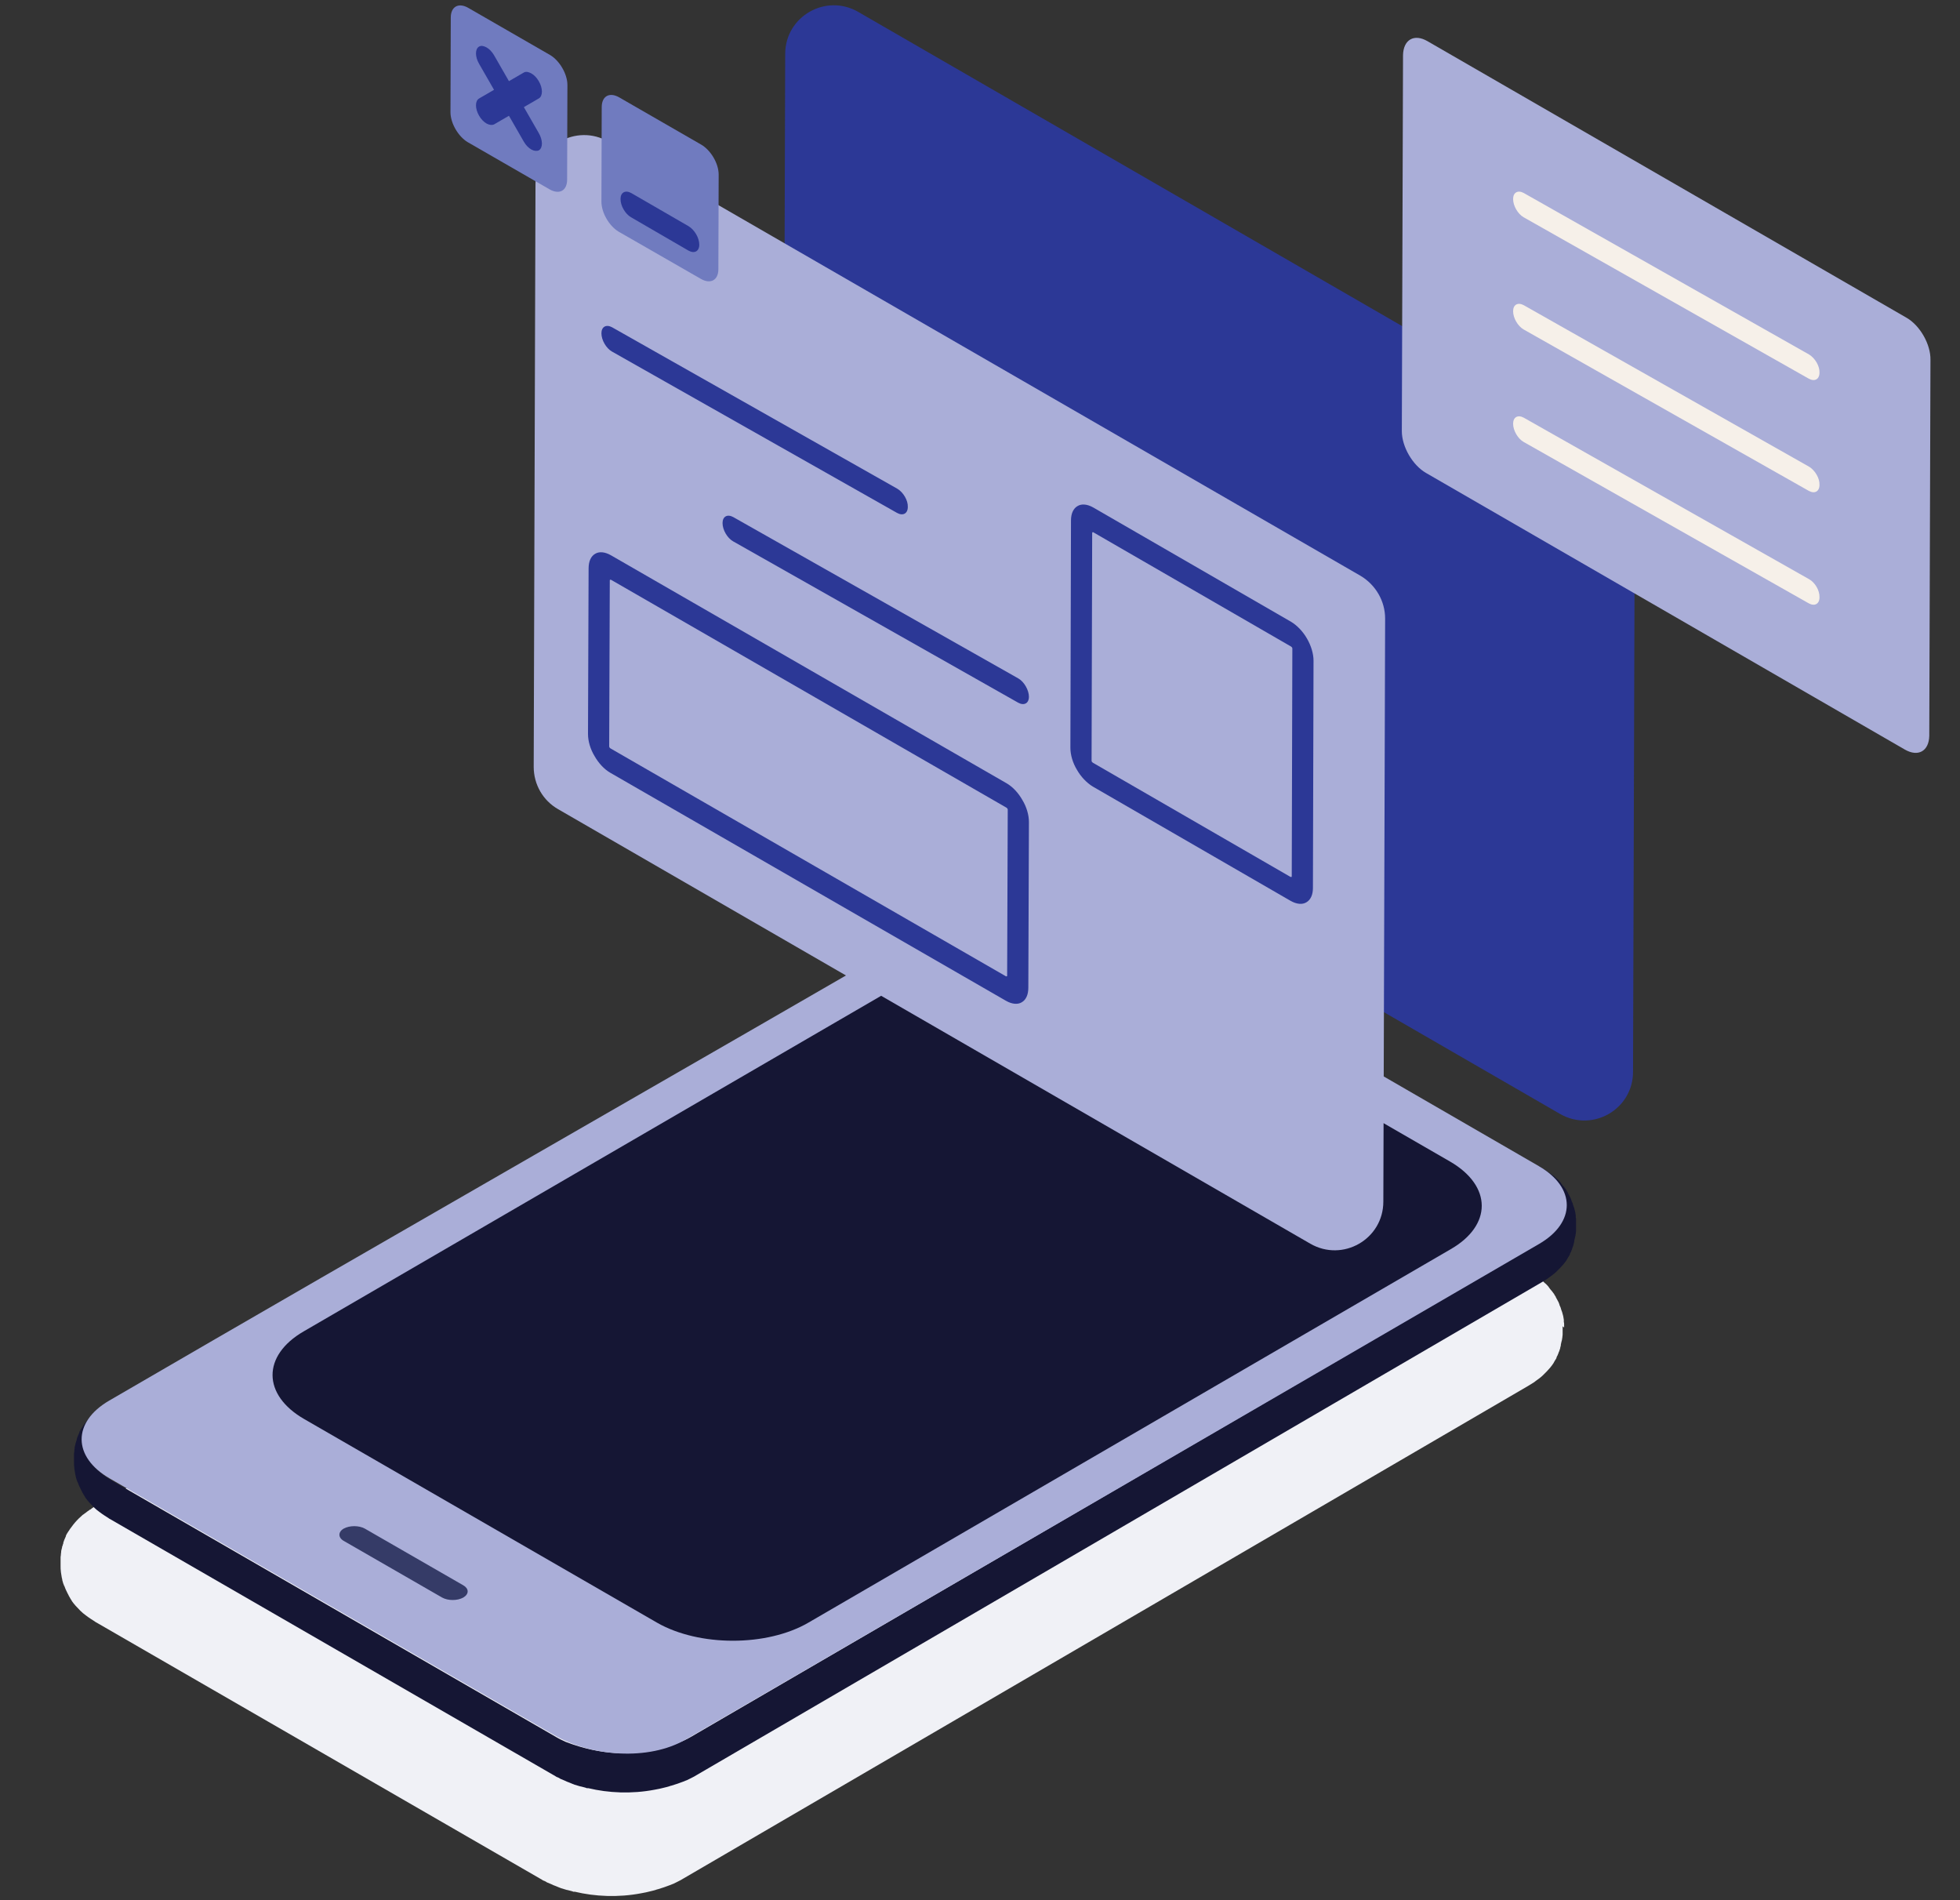 <?xml version="1.0" encoding="utf-8"?>
<!-- Generator: Adobe Illustrator 19.0.0, SVG Export Plug-In . SVG Version: 6.00 Build 0)  -->
<svg version="1.1" xmlns="http://www.w3.org/2000/svg" xmlns:xlink="http://www.w3.org/1999/xlink" x="0px" y="0px"
	 viewBox="0 0 657 636.8" style="enable-background:new 0 0 657 636.8;" xml:space="preserve">
<rect x="0" y="0" width="657" height="636.8" fill="#333333" stroke="none"/>
<style type="text/css">
	.st0{display:none;}
	.st1{display:inline;fill:#F3C8B7;}
	.st2{fill:#F0F1F6;}
	.st3{fill:#151634;}
	.st4{fill:#AAAED8;}
	.st5{fill:#353B67;}
	.st6{fill:#2C3896;}
	.st7{fill:#707BBF;}
	.st8{fill:#F6F0E9;}
</style>
<g id="BG" class="st0">
	<rect x="-280.6" y="-254.3" class="st1" width="1122" height="1122"/>
</g>
<g id="Object">
	<g>
		<path class="st2" d="M524.3,444.9C524.3,444.8,524.3,444.8,524.3,444.9L524.3,444.9l0-0.1l0,0l0,0l0-0.1c0,0,0,0.1,0,0.1l0-0.3
			c0-0.1,0-0.2,0-0.3l0-0.4c0-0.2,0-0.5-0.1-0.8c0-0.1,0-0.1,0-0.2c0-0.1,0-0.1,0-0.2l0-0.1c0,0,0-0.1,0-0.1l0-0.1
			c-0.1-0.9-0.3-1.7-0.5-2.3c0-0.2-0.1-0.3-0.2-0.6c0-0.1-0.1-0.2-0.1-0.3c0-0.1,0-0.1-0.1-0.2l0,0l0,0c0,0,0,0,0-0.1l-0.1-0.3
			l0-0.1c-0.1-0.2-0.2-0.5-0.3-0.7c-0.1-0.2-0.2-0.4-0.2-0.6c-0.1-0.3-0.2-0.5-0.3-0.7l0-0.1c0,0,0-0.1-0.1-0.1
			c-0.1-0.1-0.1-0.3-0.2-0.4c-0.3-0.5-0.5-0.9-0.6-1.1c0,0,0,0,0-0.1c-0.1-0.1-0.1-0.2-0.2-0.3c-0.1-0.1-0.1-0.2-0.2-0.3l-0.2-0.4
			c0,0-0.1-0.1-0.1-0.1c-0.2-0.3-0.4-0.5-0.6-0.8c-0.3-0.3-0.6-0.7-0.9-1.1c0,0,0-0.1-0.1-0.1l0-0.1c-0.3-0.4-0.7-0.8-1-1.1
			c-0.3-0.2-0.6-0.5-0.9-0.8c-0.1-0.1-0.1-0.1-0.2-0.2c-0.1-0.1-0.2-0.2-0.4-0.3c0,0,0,0-0.1,0c-0.2-0.2-0.4-0.3-0.5-0.4
			c-1.2-1-2.6-2-4.1-2.9c-49.7-28.7-99.3-57.3-149-86c-12.5-7.2-32.7-7.2-45.1,0c-94.4,54.9-190.7,109.8-285.2,164.6
			c-0.9,0.5-1.7,1-2.4,1.6c0,0,0,0-0.1,0c-0.3,0.2-0.7,0.5-1,0.7c-0.2,0.2-0.5,0.4-0.8,0.6c-0.2,0.2-0.4,0.3-0.7,0.5l-1.3,1.2
			c-0.3,0.3-1.1,1.1-1.8,2c0,0,0,0,0,0l0,0c-0.4,0.5-0.8,1.1-1.2,1.6c-0.1,0.2-0.3,0.5-0.6,0.9c0,0.1-0.1,0.1-0.1,0.2l-0.1,0.1
			c-0.2,0.3-0.3,0.6-0.5,0.9l0,0.1c0,0,0,0,0,0.1c-0.3,0.7-0.7,1.5-0.9,2.3l0,0.1c0,0,0,0.1,0,0.1c0,0.1,0,0.1-0.1,0.2
			c0,0.1-0.1,0.3-0.1,0.4c0,0,0,0,0,0c-0.1,0.2-0.1,0.4-0.2,0.5c0,0,0,0.1,0,0.1l0,0.1c-0.2,0.6-0.2,1-0.3,1.2c0,0.1,0,0.2,0,0.3
			c0,0.3-0.1,0.5-0.1,0.8l0,0.2c0,0.3-0.1,0.5-0.1,0.7l0,0.1l0,0.3c0,0.3,0,0.8,0,1.1l0,1.4c0,0.7,0,1.4,0.1,2c0,0,0,0,0,0.1
			c0.1,0.7,0.2,1.4,0.3,1.9c0,0,0,0,0,0c0.1,0.4,0.2,0.7,0.2,1c0,0.1,0.1,0.2,0.1,0.3c0.1,0.4,0.2,0.8,0.4,1.2
			c0,0.1,0.1,0.3,0.2,0.4c0.3,0.9,0.7,1.7,1.1,2.5c0.2,0.3,0.3,0.6,0.4,0.8c0.1,0.2,0.3,0.4,0.4,0.7c0.2,0.3,0.3,0.5,0.5,0.8
			c0,0.1,0.1,0.1,0.1,0.2c0.7,1,1.6,2,2.8,3.2c0.5,0.5,1.3,1.2,1.9,1.6c0.5,0.4,1.1,0.8,1.7,1.2c0.6,0.4,1.2,0.8,1.7,1.1
			c-0.1-0.1-0.2-0.1-0.3-0.2c0.1,0.1,0.2,0.2,0.3,0.2l14.9,8.6l14.9,8.6l14.9,8.6l14.9,8.6l14.9,8.6l14.9,8.6l14.9,8.6l14.9,8.6
			l14.9,8.6l14.9,8.6l0,0c0.2,0.1,0.4,0.2,0.5,0.3c0.2,0.1,0.3,0.2,0.5,0.3c0,0,0.1,0,0.1,0c0.3,0.1,0.6,0.3,0.8,0.4
			c0.1,0.1,0.2,0.1,0.3,0.2l0.3,0.1c0.5,0.2,0.9,0.4,1.4,0.6l0.4,0.2c0.2,0.1,0.5,0.2,0.8,0.3c0.4,0.2,0.8,0.3,1.2,0.5
			c0.1,0,0.2,0.1,0.3,0.1l0.2,0.1c0.7,0.2,1.4,0.4,2,0.6l0.1,0c0.1,0,0.3,0.1,0.4,0.1c0.7,0.2,1.3,0.3,1.7,0.5c0.1,0,0.1,0,0.2,0
			c0,0,0.1,0,0.1,0c0.1,0,0.1,0,0.2,0c6.7,1.6,14.5,2,22.3,0.5c1.1-0.2,2.1-0.4,2.8-0.6c0.8-0.2,1.8-0.4,2.5-0.7c0,0,0.1,0,0.1,0
			c0.7-0.2,1.5-0.5,2.2-0.7l2.2-0.8c0.3-0.1,0.6-0.3,1-0.4c0.3-0.2,0.7-0.3,1-0.5c0.1-0.1,0.3-0.1,0.4-0.2c0.6-0.3,1.4-0.7,2-1.1
			l0,0l28.3-16.5l28.3-16.5l28.3-16.5l28.3-16.5l28.3-16.5l28.3-16.5l28.3-16.5l28.3-16.5l28.3-16.5l28.3-16.5l0,0
			c0.8-0.5,1.5-0.9,2.1-1.3c0,0,0.1,0,0.1-0.1l0,0c0.5-0.4,1-0.7,1.5-1.1l0,0c0.5-0.4,0.8-0.6,1.2-1c0,0,0.1-0.1,0.1-0.1
			c0.3-0.3,0.7-0.7,1.1-1.1c0,0,0.1-0.1,0.1-0.1l0.1-0.1c0.3-0.3,0.6-0.7,0.9-1l0.1-0.1c0,0,0,0,0,0c0.4-0.5,0.9-1.1,1.2-1.6
			c0.1-0.2,0.3-0.5,0.5-0.9l0.2-0.3c0.1-0.2,0.2-0.3,0.3-0.5c0,0,0,0,0,0c0-0.1,0.1-0.2,0.1-0.3c0,0,0,0.1-0.1,0.1
			c0.1-0.2,0.2-0.4,0.3-0.6c0,0,0-0.1,0.1-0.1l0-0.1c0.1-0.3,0.3-0.6,0.4-1l0-0.1l0.1-0.1c0.1-0.4,0.3-0.8,0.4-1.2
			c0-0.1,0-0.1,0-0.2l0-0.1c0,0,0,0,0,0.1c0.1-0.3,0.2-0.6,0.2-0.8l0-0.1c0,0,0,0,0-0.1c0.2-0.7,0.2-1.1,0.3-1.2
			c0-0.2,0.1-0.4,0.1-0.5l0.1-0.4c0,0.1,0,0.2-0.1,0.3c0,0,0-0.1,0-0.1l0.1-0.4c0,0,0-0.1,0-0.1c0-0.3,0.1-0.6,0.1-0.9
			c0-0.1,0-0.2,0-0.3c0-0.1,0-0.3,0-0.5c0-0.1,0-0.2,0-0.3c0,0,0,0,0,0v0c0-0.1,0-0.2,0-0.3l0-1.4L524.3,444.9z"/>
		<g>
			<g>
				<path class="st3" d="M528.3,409.9C528.3,409.8,528.3,409.8,528.3,409.9L528.3,409.9l0-0.1l0,0l0,0l0-0.1c0,0,0,0.1,0,0.1l0-0.3
					c0-0.1,0-0.2,0-0.3l0-0.4c0-0.2,0-0.5-0.1-0.8c0-0.1,0-0.1,0-0.2c0-0.1,0-0.1,0-0.2l0-0.1c0,0,0-0.1,0-0.1l0-0.1
					c-0.1-0.9-0.3-1.7-0.5-2.3c0-0.2-0.1-0.3-0.2-0.6c0-0.1-0.1-0.2-0.1-0.3c0-0.1,0-0.1-0.1-0.2l0,0l0,0c0,0,0,0,0-0.1l-0.1-0.3
					l0-0.1c-0.1-0.2-0.2-0.5-0.3-0.7c-0.1-0.2-0.2-0.4-0.2-0.6c-0.1-0.3-0.2-0.5-0.3-0.7l0-0.1c0,0,0-0.1-0.1-0.1
					c-0.1-0.1-0.1-0.3-0.2-0.4c-0.3-0.5-0.5-0.9-0.6-1.1c0,0,0,0,0-0.1c-0.1-0.1-0.1-0.2-0.2-0.3c-0.1-0.1-0.1-0.2-0.2-0.3l-0.2-0.4
					c0,0-0.1-0.1-0.1-0.1c-0.2-0.3-0.4-0.5-0.6-0.8c-0.3-0.3-0.6-0.7-0.9-1.1c0,0,0-0.1-0.1-0.1l0-0.1c-0.3-0.4-0.7-0.8-1-1.1
					c-0.3-0.2-0.6-0.5-0.9-0.8c-0.1-0.1-0.1-0.1-0.2-0.2c-0.1-0.1-0.2-0.2-0.4-0.3c0,0,0,0-0.1,0c-0.3-0.3-0.6-0.5-0.9-0.7
					c0,0-0.1-0.1-0.2-0.1c-0.3-0.2-0.7-0.5-1-0.7c-0.1-0.1-0.2-0.2-0.4-0.3c0,0,0.1,0,0.1,0.1l-0.1-0.1c0,0,0,0,0,0c0,0,0,0-0.1,0
					l-0.4-0.3c-0.4-0.2-0.9-0.5-1.2-0.8c0.5,0.3,1.1,0.6,1.6,1c-0.5-0.3-1.1-0.7-1.6-1c0,0,0,0,0,0c0,0,0,0,0,0c0,0,0,0,0,0
					c0,0,0,0,0,0c0,0,0,0,0,0c-0.1,0-0.1-0.1-0.2-0.1c0,0,0,0,0.1,0c-0.1,0-0.1-0.1-0.2-0.1c0,0,0,0,0,0c0,0,0,0,0,0c0,0,0,0,0,0
					c0,0,0,0,0,0c0,0,0,0,0,0c0,0,0,0,0,0c0,0,0,0,0,0c0,0,0,0,0,0c0,0,0,0,0,0c0,0,0,0,0,0c0,0,0,0-0.1,0c0,0,0,0-0.1,0
					c0,0,0,0,0,0c0,0-0.1,0-0.1,0c0,0,0,0-0.1,0c0,0,0,0,0,0c0,0,0,0,0,0c0,0,0,0-0.1,0c0,0,0,0,0,0c0,0,0,0,0,0c0,0,0,0,0,0
					c0,0-0.1,0-0.1,0c0,0,0,0,0,0c0,0,0,0,0,0c0,0-0.1,0-0.1,0c0,0-0.1,0-0.1,0c0,0,0,0,0,0c-0.1,0-0.2,0.1-0.3,0.1
					c0.4,0.2,0.8,0.5,1.1,0.7c0.8,0.5,1.6,1.1,2.2,1.6c0.3,0.2,0.5,0.4,0.8,0.7c1.1,0.9,2,1.9,2.7,3c1.2,2,2.5,4.6,2.5,7.5
					c-0.1,3.1-1.5,6.2-4.3,9c0,0-0.1,0.1-0.1,0.1c-0.1,0.1-0.3,0.3-0.5,0.4c-1,0.9-2.2,1.8-3.6,2.7c-0.2,0.1-0.5,0.3-0.7,0.4
					L231.6,582.1c-0.6,0.3-1.2,0.7-1.9,1c-1.7,0.8-3.9,1.7-6.4,2.5c-5.3,1.5-11.2,2.2-17,1.9c-5-0.3-10.6-1.4-16.6-3.7
					c-1.1-0.5-2.2-1-3.2-1.6l-149-86c-8.9-5.2-11.5-12.6-7.7-19.1c0.1-0.1,0.1-0.2,0.2-0.3c0.1-0.1,0.1-0.2,0.2-0.3
					c1.1-1.7,2.6-3.2,4.4-4.6c0.9-0.7,1.8-1.3,2.8-1.9c0,0,0,0-0.1,0c0,0,0,0,0,0c0,0-0.1,0-0.1,0c0,0,0,0,0,0c0,0-0.1,0-0.1,0
					c0,0,0,0,0,0c0,0-0.1,0-0.1,0c0,0,0,0,0,0c0,0-0.1,0-0.1,0c0,0,0,0,0,0c0,0,0,0,0,0c0,0,0,0,0,0c0,0,0,0,0,0c0,0,0,0,0,0
					c0,0,0,0,0,0c0,0,0,0,0,0c0,0,0,0,0,0l0,0c0,0,0,0,0,0c0,0,0,0,0,0c0,0,0,0-0.1,0l0,0c0,0,0,0,0,0c0,0,0,0,0,0c0,0,0,0,0,0
					c0,0,0,0,0,0l0,0c0,0,0,0,0,0c0,0,0,0,0,0c0,0,0,0-0.1,0c0,0,0,0,0,0c0,0,0,0,0,0c0,0,0,0,0,0c0,0,0,0,0,0c0,0,0,0,0,0
					c0,0,0,0,0,0c0,0,0,0,0,0c0,0,0,0,0,0c0,0,0,0,0,0c0,0,0,0,0,0c0,0,0,0,0,0c0,0,0,0,0,0c0,0,0,0,0,0c0,0,0,0,0,0c0,0,0,0,0,0
					c0,0,0,0,0,0c0,0,0,0,0,0c0,0,0,0,0,0c0,0,0,0,0,0c0,0,0,0,0,0c0,0,0,0,0,0c0,0,0,0,0,0c0,0,0,0,0,0c0,0,0,0,0,0c0,0,0,0,0,0
					c0,0,0,0,0,0c0,0,0,0,0,0c0,0,0,0,0,0c0,0,0,0,0,0c0,0,0,0,0,0c0,0,0,0,0,0c-0.1,0-0.2,0.1-0.2,0.1c-0.2,0.1-0.4,0.3-0.7,0.4
					c-0.2,0.1-0.4,0.3-0.6,0.4c-0.1,0.1-0.3,0.2-0.4,0.3c0,0-0.1,0-0.1,0c-0.3,0.2-0.7,0.5-1,0.7c-0.2,0.2-0.5,0.4-0.8,0.6
					c-0.2,0.2-0.4,0.3-0.7,0.5l-1.3,1.2c-0.3,0.3-1.1,1.1-1.8,2c0,0,0,0,0,0l0,0c-0.4,0.5-0.8,1.1-1.2,1.6c-0.1,0.2-0.3,0.5-0.6,0.9
					c0,0.1-0.1,0.1-0.1,0.2l-0.1,0.1c-0.2,0.3-0.3,0.6-0.5,0.9l0,0.1c0,0,0,0,0,0.1c-0.3,0.7-0.7,1.5-0.9,2.3l0,0.1c0,0,0,0.1,0,0.1
					c0,0.1,0,0.1-0.1,0.2c0,0.2-0.1,0.3-0.1,0.4c0,0,0,0,0,0c-0.1,0.2-0.1,0.4-0.2,0.5c0,0,0,0.1,0,0.1l0,0.1
					c-0.2,0.6-0.2,1-0.3,1.2c0,0.1,0,0.2,0,0.3c0,0.3-0.1,0.5-0.1,0.8l0,0.2c0,0.3-0.1,0.5-0.1,0.7l0,0.1l0,0.3c0,0.3,0,0.8,0,1.1
					l0,1.4c0,0.7,0,1.4,0.1,2c0,0,0,0,0,0.1c0.1,0.7,0.2,1.4,0.3,1.9c0,0,0,0,0,0c0.1,0.4,0.2,0.7,0.2,1c0,0.1,0.1,0.2,0.1,0.3
					c0.1,0.4,0.2,0.8,0.4,1.2c0,0.1,0.1,0.3,0.2,0.4c0.3,0.9,0.7,1.7,1.1,2.5c0.2,0.3,0.3,0.6,0.4,0.8c0.1,0.2,0.3,0.4,0.4,0.7
					c0.2,0.3,0.3,0.5,0.5,0.8c0,0.1,0.1,0.1,0.1,0.2c0.7,1,1.6,2,2.8,3.2c0.5,0.5,1.3,1.2,1.9,1.6c0.5,0.4,1.1,0.8,1.7,1.2
					c0.6,0.4,1.2,0.8,1.7,1.1c-0.1-0.1-0.2-0.1-0.3-0.2c0.1,0.1,0.2,0.2,0.3,0.2l14.9,8.6l14.9,8.6l14.9,8.6l14.9,8.6l14.9,8.6
					l14.9,8.6l14.9,8.6l14.9,8.6l14.9,8.6l14.9,8.6l0,0c0.2,0.1,0.4,0.2,0.5,0.3c0.2,0.1,0.3,0.2,0.5,0.3c0,0,0.1,0,0.1,0
					c0.3,0.1,0.6,0.3,0.8,0.4c0.1,0.1,0.2,0.1,0.3,0.2l0.3,0.1c0.5,0.2,0.9,0.4,1.4,0.6l0.4,0.2c0.2,0.1,0.5,0.2,0.8,0.3
					c0.4,0.2,0.8,0.3,1.2,0.5c0.1,0,0.2,0.1,0.3,0.1l0.2,0.1c0.7,0.2,1.4,0.4,2,0.6l0.1,0c0.1,0,0.3,0.1,0.4,0.1
					c0.7,0.2,1.3,0.3,1.7,0.5c0.1,0,0.1,0,0.2,0c0,0,0.1,0,0.1,0c0.1,0,0.1,0,0.2,0c6.7,1.6,14.5,2,22.3,0.5
					c1.1-0.2,2.1-0.4,2.8-0.6c0.8-0.2,1.8-0.4,2.5-0.7c0,0,0.1,0,0.1,0c0.7-0.2,1.5-0.5,2.2-0.7l2.2-0.8c0.3-0.1,0.6-0.3,1-0.4
					c0.3-0.2,0.7-0.3,1-0.5c0.1-0.1,0.3-0.1,0.4-0.2c0.6-0.3,1.4-0.7,2-1.1l0,0l28.3-16.5l28.3-16.5l28.3-16.5l28.3-16.5l28.3-16.5
					l28.3-16.5l28.3-16.5l28.3-16.5l28.3-16.5l28.3-16.5v0l0,0c0.8-0.5,1.5-0.9,2.1-1.3c0,0,0.1,0,0.1-0.1l0,0
					c0.5-0.4,1-0.7,1.5-1.1l0,0c0.5-0.4,0.8-0.6,1.2-1c0,0,0.1-0.1,0.1-0.1c0.3-0.3,0.7-0.7,1.1-1.1c0,0,0.1-0.1,0.1-0.1l0.1-0.1
					c0.3-0.3,0.6-0.7,0.9-1l0.1-0.1c0,0,0,0,0,0c0.4-0.5,0.9-1.1,1.2-1.6c0.1-0.2,0.3-0.5,0.5-0.9l0.2-0.3c0.1-0.2,0.2-0.3,0.3-0.5
					c0,0,0,0,0,0c0-0.1,0.1-0.2,0.1-0.3c0,0,0,0.1-0.1,0.1c0.1-0.2,0.2-0.4,0.3-0.6c0,0,0-0.1,0.1-0.1l0-0.1c0.1-0.3,0.3-0.6,0.4-1
					l0-0.1l0.1-0.2c0.1-0.4,0.3-0.8,0.4-1.2c0-0.1,0-0.1,0-0.2l0-0.1c0,0,0,0,0,0.1c0.1-0.3,0.2-0.6,0.2-0.8l0-0.1c0,0,0,0,0-0.1
					c0.2-0.7,0.2-1.1,0.3-1.2c0-0.2,0.1-0.4,0.1-0.5l0.1-0.4c0,0.1,0,0.2-0.1,0.3c0,0,0-0.1,0-0.1l0.1-0.4c0,0,0-0.1,0-0.1
					c0-0.3,0.1-0.6,0.1-0.9c0-0.1,0-0.2,0-0.3c0-0.1,0-0.3,0-0.5c0-0.1,0-0.2,0-0.3c0,0,0,0,0,0l0,0c0-0.1,0-0.2,0-0.3l0-1.4
					L528.3,409.9z M234.5,591.4L234.5,591.4c0,0,0-0.1,0-0.1v0C234.5,591.3,234.5,591.3,234.5,591.4z M234.5,591.1L234.5,591.1
					C234.5,591.1,234.5,591.1,234.5,591.1L234.5,591.1C234.5,591.1,234.5,591.1,234.5,591.1z M234.5,590.7L234.5,590.7
					C234.5,590.7,234.5,590.7,234.5,590.7C234.5,590.7,234.5,590.7,234.5,590.7z M34.8,505.4c0,0.6,0.1,1.1,0.3,1.5
					C34.9,506.5,34.8,506,34.8,505.4z M183.7,590.7c0,1.7,0.4,3,1,3.6C184.1,593.7,183.7,592.4,183.7,590.7z M184.8,594.4
					c0,0,0.1,0.1,0.1,0.1C184.9,594.5,184.8,594.5,184.8,594.4z"/>
				<g>
					<path class="st4" d="M515.8,390.8c12.5,7.2,12.5,18.9,0.1,26.1C421.5,471.8,324.2,528.2,229.8,583c-12.4,7.2-31.6,5.7-44-1.5
						c-49.7-28.7-99.3-57.3-149-86c-12.5-7.2-12.6-18.9-0.2-26.1c94.4-54.9,190.7-109.8,285.2-164.6c12.4-7.2,32.6-7.2,45.1,0
						C416.5,333.4,466.2,362.1,515.8,390.8z"/>
				</g>
				<path class="st3" d="M486.1,389.3l-118.2-68.2c-14.1-8.1-36.9-8.1-50.8,0L101.8,446.2c-14,8.1-13.9,21.3,0.2,29.4l118.2,68.2
					c14.1,8.1,36.9,8.1,50.8,0l215.2-125.1C500.2,410.7,500.2,397.5,486.1,389.3z"/>
			</g>
			<path class="st5" d="M155.3,531.3l-33-19c-2-1.1-5.1-1.1-7.1,0c-1.9,1.1-1.9,3,0,4.1l33,19c2,1.1,5.1,1.1,7.1,0
				C157.3,534.2,157.2,532.4,155.3,531.3z"/>
		</g>
		<path class="st6" d="M539.8,149.6L287.7,4c-10.9-6.3-24.5,1.5-24.5,14.1l-0.6,195.4c0,5.9,3.1,11.3,8.2,14.2l252.1,145.6
			c10.9,6.3,24.5-1.5,24.5-14.1l0.6-195.4C548,157.9,544.9,152.5,539.8,149.6z"/>
		<path class="st4" d="M639.1,106.5L478.5,13.8c-4.5-2.6-8.1-0.5-8.2,4.7l-0.4,126c0,5.2,3.6,11.4,8.1,14l160.5,92.7
			c4.5,2.6,8.1,0.5,8.2-4.6l0.4-126C647.2,115.4,643.6,109.1,639.1,106.5z"/>
		<g>
			<path class="st4" d="M456.1,193L204,47.5c-10.9-6.3-24.5,1.5-24.5,14.1L178.9,257c0,5.9,3.1,11.3,8.2,14.2l252.1,145.6
				c10.9,6.3,24.5-1.5,24.5-14.1l0.6-195.4C464.3,201.4,461.1,196,456.1,193z"/>
			<path class="st7" d="M184.5,18.5L156.9,2.6c-3.2-1.8-5.8-0.4-5.8,3.3L151,37.6c0,3.7,2.6,8.1,5.7,10l27.6,15.9
				c3.2,1.8,5.8,0.4,5.8-3.3l0.1-31.7C190.2,24.8,187.6,20.4,184.5,18.5z"/>
			<path class="st7" d="M235.1,48.5l-27.6-15.9c-3.2-1.8-5.8-0.4-5.8,3.3l-0.1,31.7c0,3.7,2.6,8.1,5.7,10L235,93.5
				c3.2,1.8,5.8,0.4,5.8-3.3l0.1-31.7C240.9,54.8,238.3,50.4,235.1,48.5z"/>
			<path class="st6" d="M175.6,35.9l5-2.9c1.4-0.8,1.4-3.4,0-5.8c-0.7-1.2-1.6-2.1-2.5-2.6c-0.9-0.5-1.8-0.7-2.5-0.3l-5,2.9l-5-8.7
				c-0.7-1.2-1.6-2.1-2.5-2.6c-0.9-0.5-1.8-0.7-2.5-0.3c-1.4,0.8-1.4,3.4,0,5.8l5,8.7l-5,2.9c-1.4,0.8-1.4,3.4,0,5.8
				c0.7,1.2,1.6,2.1,2.5,2.6c0.9,0.5,1.8,0.6,2.5,0.3l5-2.9l5,8.7c0.7,1.2,1.6,2.1,2.5,2.6c0.9,0.5,1.8,0.6,2.5,0.3
				c1.4-0.8,1.4-3.4,0-5.8L175.6,35.9z"/>
			<path class="st6" d="M230.8,75.8l-19.2-11.1c-2-1.1-3.6-0.2-3.6,2c0,2.3,1.6,5,3.5,6.1L230.8,84c2,1.1,3.6,0.2,3.6-2
				C234.4,79.7,232.8,77,230.8,75.8z"/>
		</g>
		<path class="st6" d="M438.1,214c-1.3-2.3-3.3-4.4-5.3-5.6l-66.3-38.3c-2.1-1.2-4-1.3-5.3-0.5c-1.4,0.8-2.2,2.5-2.2,4.8l-0.2,76.2
			c0,2.4,0.8,5.1,2.2,7.4c1.3,2.3,3.3,4.4,5.3,5.6l66.3,38.3c2.1,1.2,4,1.3,5.3,0.5c1.4-0.8,2.2-2.5,2.2-4.8l0.2-76.2
			C440.3,219.1,439.5,216.4,438.1,214z M433,293.6c0,0.2,0,0.2-0.1,0.3c-0.1,0-0.2,0-0.3,0l-66.3-38.3c-0.1-0.1-0.2-0.2-0.3-0.3
			c-0.1-0.2-0.1-0.3-0.1-0.4l0.2-76.2c0-0.1,0-0.2,0.1-0.3c0.1-0.1,0.2-0.1,0.3,0l66.3,38.3c0.1,0.1,0.2,0.2,0.3,0.3
			c0.1,0.2,0.1,0.3,0.1,0.4L433,293.6z"/>
		<path class="st6" d="M342.7,268.1c-1.3-2.3-3.2-4.4-5.3-5.6c0,0,0,0,0,0l-132.6-76.4c0,0,0,0,0,0c-2.1-1.2-4-1.3-5.3-0.5
			c-1.4,0.8-2.2,2.5-2.2,4.9l-0.2,55.5c0,2.4,0.8,5.1,2.2,7.4c1.3,2.3,3.2,4.4,5.3,5.6c0,0,0,0,0,0l132.6,76.4c0,0,0,0,0,0
			c2.1,1.2,4,1.3,5.3,0.5c1.4-0.8,2.2-2.5,2.2-4.9l0.2-55.5C344.9,273.1,344.1,270.4,342.7,268.1z M337.6,326.9c0,0.2,0,0.2-0.1,0.3
			c-0.1,0-0.2,0-0.3,0l-132.6-76.4c-0.1-0.1-0.2-0.2-0.3-0.3c-0.1-0.2-0.1-0.3-0.1-0.4l0.2-55.5c0-0.2,0-0.2,0.1-0.3
			c0.1,0,0.2,0,0.3,0l132.6,76.4c0.1,0.1,0.2,0.2,0.3,0.3c0.1,0.2,0.1,0.3,0.1,0.4L337.6,326.9z"/>
		<path class="st6" d="M300.8,163.8l-95.6-54.1c-2-1.1-3.6-0.2-3.6,2c0,2.3,1.6,5,3.5,6.1l95.6,54.1c2,1.1,3.6,0.2,3.6-2
			C304.4,167.7,302.8,165,300.8,163.8z"/>
		<path class="st6" d="M341.4,227.4l-95.6-54.1c-2-1.1-3.6-0.2-3.6,2c0,2.3,1.6,5,3.5,6.1l95.6,54.1c2,1.1,3.6,0.2,3.6-2
			C344.9,231.3,343.3,228.5,341.4,227.4z"/>
		<g>
			<path class="st8" d="M606.4,118.8l-95.6-54.1c-2-1.1-3.6-0.2-3.6,2c0,2.3,1.6,5,3.5,6.1l95.6,54.1c2,1.1,3.6,0.2,3.6-2
				C610,122.7,608.4,120,606.4,118.8z"/>
			<path class="st8" d="M606.4,156.4l-95.6-54.1c-2-1.1-3.6-0.2-3.6,2c0,2.3,1.6,5,3.5,6.1l95.6,54.1c2,1.1,3.6,0.2,3.6-2
				C610,160.3,608.4,157.6,606.4,156.4z"/>
			<path class="st8" d="M606.4,194.1L510.8,140c-2-1.1-3.6-0.2-3.6,2c0,2.3,1.6,5,3.5,6.1l95.6,54.1c2,1.1,3.6,0.2,3.6-2
				C610,197.9,608.4,195.2,606.4,194.1z"/>
		</g>
	</g>
</g>
</svg>
